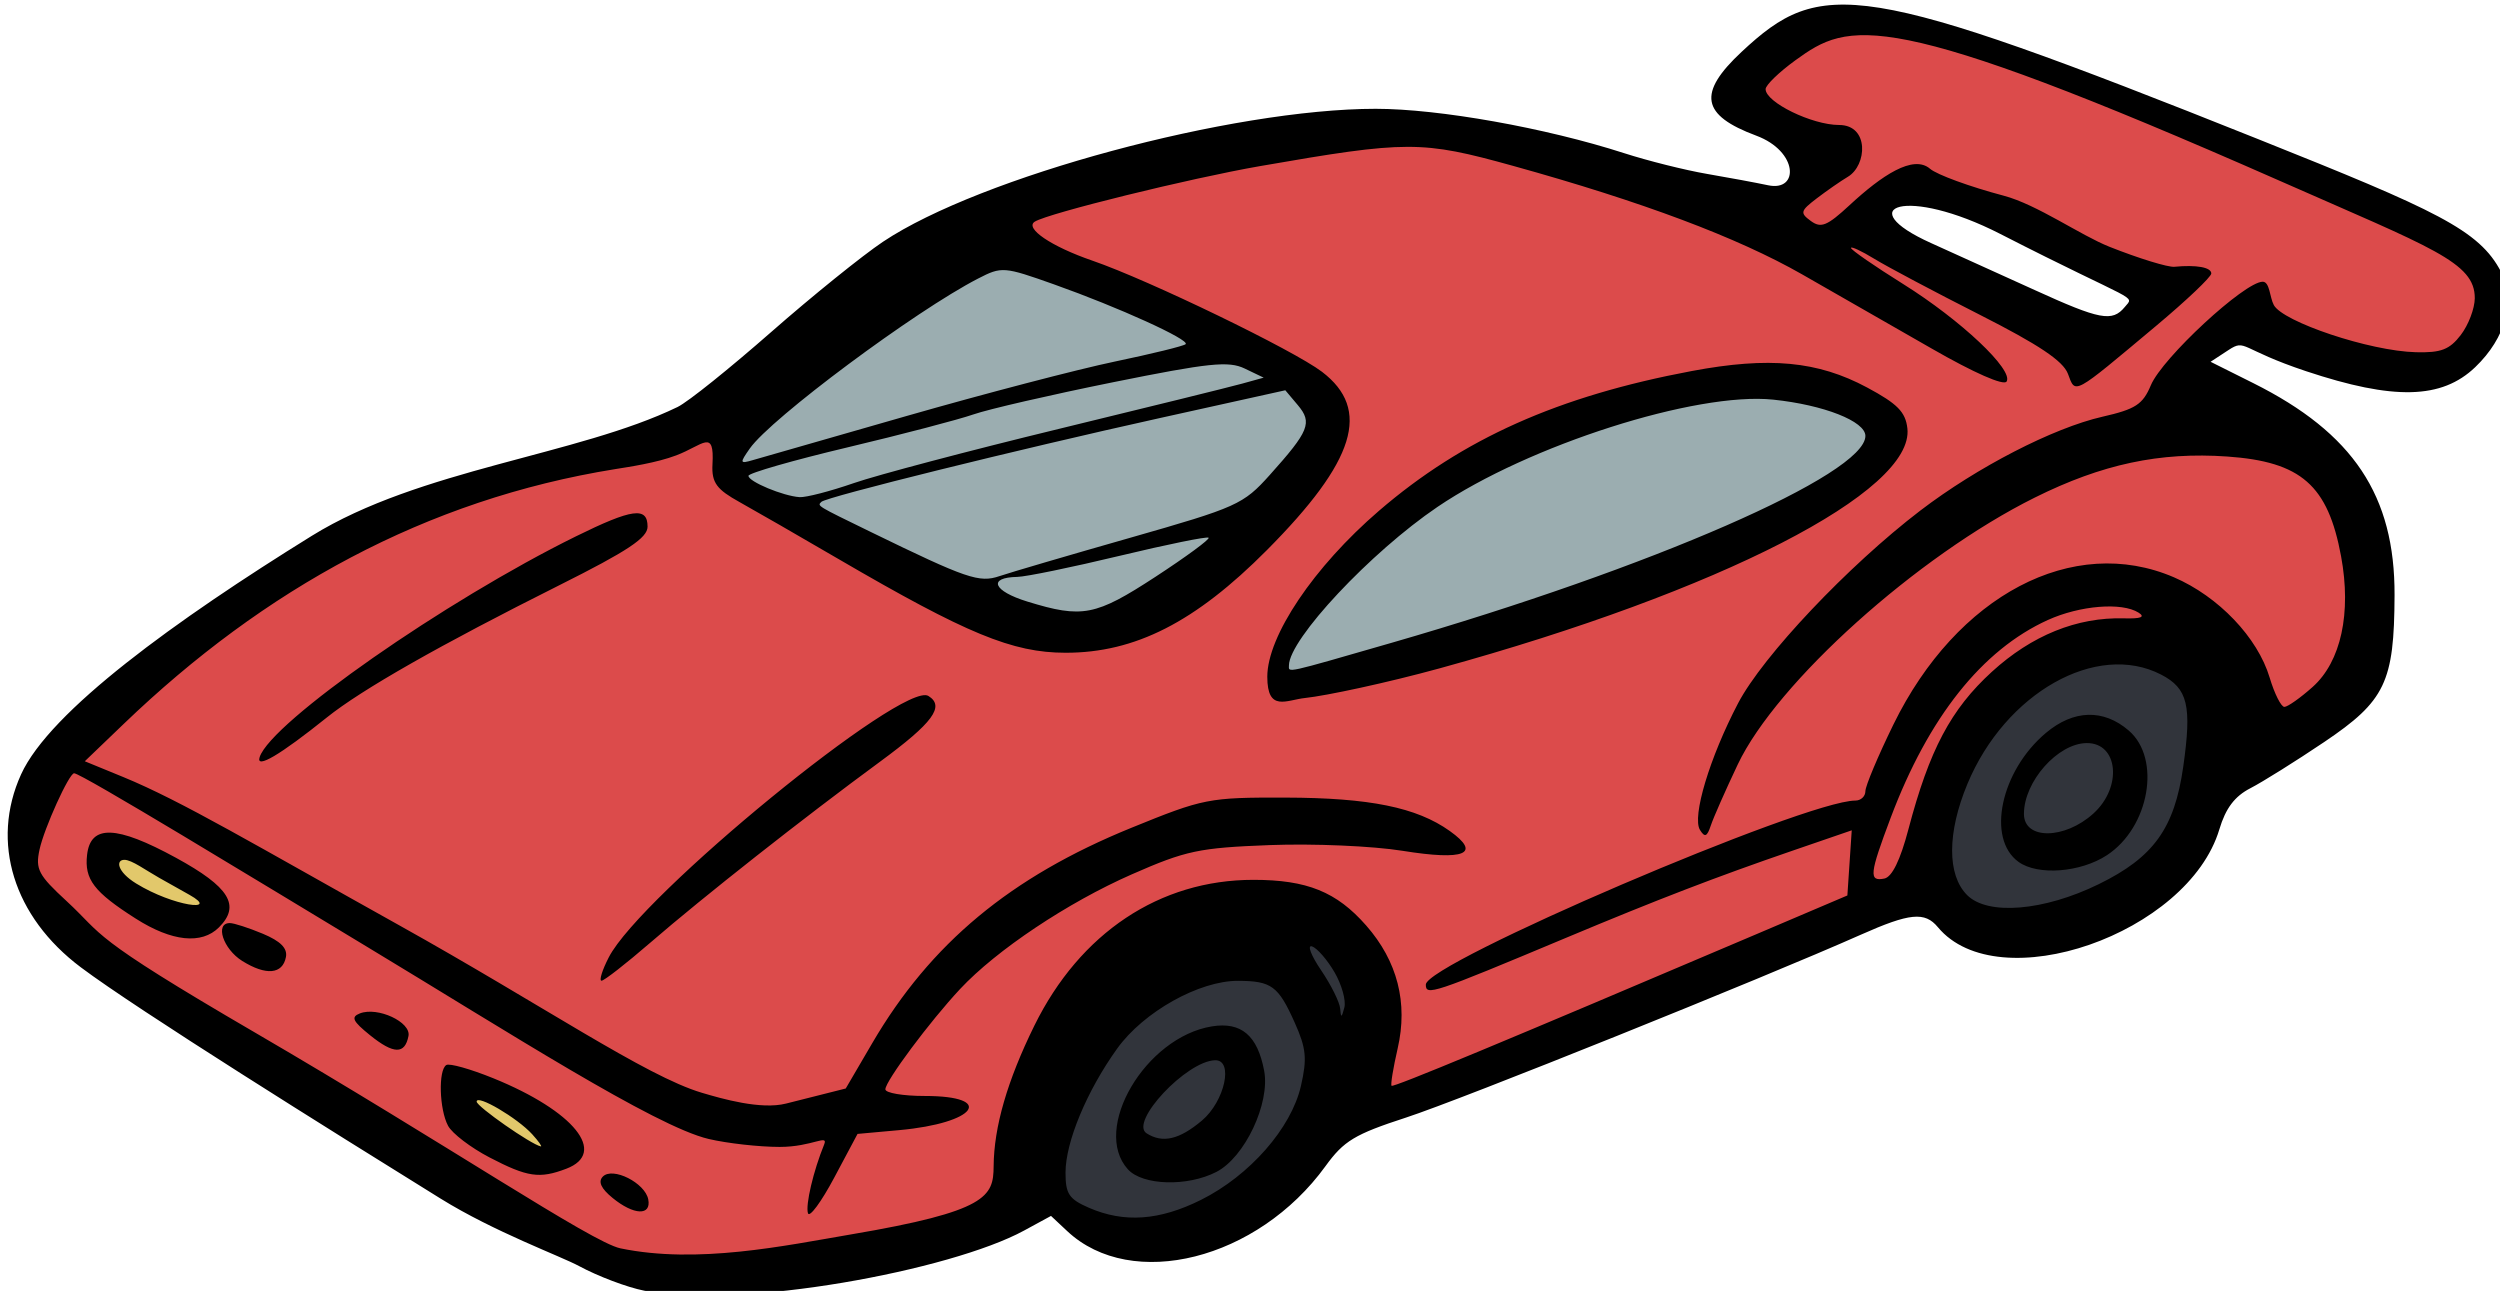 <?xml version="1.0" ?><svg xmlns="http://www.w3.org/2000/svg" width="396.421mm" height="204.699mm" viewBox="0 0 396.421 204.699">
    <path d="m 31449.391,19133.578 c -0.857,-0.04 -1.497,0.01 -1.86,0.184 -2.904,1.345 -16.442,11.375 -18.193,14.527 -1.751,3.152 18.793,11.647 18.793,11.647 l -15.418,10.953 c 0,0 -54.197,-16.103 -67.565,-15.873 -13.367,0.231 -65.691,11.635 -70.816,15.402 -5.125,3.766 -45.655,34.859 -53.471,38.088 -7.815,3.228 -50.651,13.068 -74.951,24.752 -24.301,11.684 -45.74,35.553 -50.096,44.701 -4.356,9.148 -4.012,15.219 4.743,25.059 0,0 66.822,43.889 89.884,57.187 23.062,13.299 47.362,3.767 63.334,1.076 15.973,-2.69 26.01,-10.838 26.01,-10.838 0,0 12.812,9.455 26.649,9.032 13.838,-0.423 26.562,-21.131 26.562,-21.131 0,0 94,-37.665 102.926,-40.74 8.926,-3.075 11.744,-1.73 17.766,2.691 6.022,4.42 10.037,2.421 23.361,-0.385 13.325,-2.806 18.662,-25.445 18.662,-25.445 0,0 10.677,-5.726 22.678,-11.414 12.001,-5.689 6.235,-31.901 3.972,-42.432 -2.264,-10.532 -29.853,-21.525 -29.853,-21.525 l 10.549,-9.147 c 0,0 10.08,2.421 16.828,7.11 6.748,4.689 21.309,4.113 28.398,-4.996 7.09,-9.109 -2.732,-15.604 -9.48,-18.641 -6.748,-3.036 -73.627,-30.325 -80.674,-32.67 -6.166,-2.051 -22.745,-6.895 -28.738,-7.172 z m 12.761,30.858 46.086,21.484 -11.652,9.641 -43.805,-24.68 z" transform="translate(92.877,20.148) matrix(0.857,0,0,0.857,-23913.194,-14325.718) translate(-3313.529,-2437.82)" fill="#dc4b4b" paint-order="markers stroke fill"/>
    <path d="m 31292.484,19174.969 c -4.278,-0.118 -42.95,29.253 -46.193,33.736 -3.374,4.665 -8.029,9.687 4.73,15.912 12.76,6.225 44.047,20.625 49.833,22.237 5.786,1.611 10.422,2.271 19.355,-2.885 8.934,-5.156 27.801,-27.816 30.967,-30.225 3.167,-2.408 3.353,-10.84 -4.77,-15.471 -8.123,-4.631 -49.644,-23.185 -53.922,-23.304 z m 140.026,27.773 c -8.612,-0.02 -17.48,0.942 -22.707,2.561 -11.948,3.7 -48.689,19.371 -59.617,37.34 -10.927,17.968 -3.012,13.464 3.193,12.705 0,0 69.982,-23.367 80.424,-27.664 10.442,-4.296 25.811,-12.409 22.365,-19.372 -1.939,-3.916 -12.586,-5.549 -23.658,-5.57 z" transform="translate(92.877,20.148) matrix(0.857,0,0,0.857,-23913.194,-14325.718) translate(-3313.529,-2437.82)" fill="#9badb0" paint-order="markers stroke fill"/>
    <path d="m 31501.012,19248.951 c -11.329,0.232 -27.528,6.104 -33.811,26.748 -8.742,28.722 10.779,26.766 25.764,27.182 35.153,-16.026 25.531,-48.287 18.223,-52.158 -2.056,-1.089 -5.743,-1.862 -10.176,-1.772 z m -159.248,51.539 c -12.97,0.304 -27.805,11.795 -34.551,23.987 0,0 -4.203,9.143 -4.932,19.773 -0.728,10.63 4.374,12.868 16.893,14.662 12.519,1.794 30.59,-9.82 36.377,-21.588 5.788,-11.768 7.31,-30.808 -6.838,-35.785 -2.211,-0.778 -4.548,-1.105 -6.949,-1.049 z" transform="translate(92.877,20.148) matrix(0.857,0,0,0.857,-23913.194,-14325.718) translate(-3313.529,-2437.82)" fill="#31343b" paint-order="markers stroke fill"/>
    <path d="m 31132.018,19288.039 c -1.573,-0.03 -2.904,0.54 -3.932,2.084 0,0 0.563,3.662 6.103,7.248 5.541,3.586 11.73,4.863 13.749,2.108 2.017,-2.754 -2.447,-5.97 -7.696,-8.524 -3.117,-1.517 -5.926,-2.866 -8.224,-2.916 z m 63.959,44.695 c -0.856,0.03 -1.554,0.298 -2.026,0.877 -2.565,3.37 1.232,4.619 5.25,7.004 4.018,2.385 9.971,5.154 11.305,3.754 1.334,-1.4 2.582,-3.815 -2.463,-6.662 -3.941,-2.224 -9.01,-5.089 -12.066,-4.973 z" transform="translate(92.877,20.148) matrix(0.857,0,0,0.857,-23913.194,-14325.718) translate(-3313.529,-2437.82)" fill="#e2c86b" paint-order="markers stroke fill"/>
    <path d="m 27914.176,16931.421 c -3.127,-0.616 -8.527,-2.656 -12,-4.533 -3.473,-1.876 -15.663,-6.305 -25.648,-12.497 -20.261,-12.563 -56.087,-34.93 -66.573,-42.799 -12.459,-9.349 -16.739,-23.165 -11.057,-35.688 5.306,-11.693 28.643,-28.562 53.793,-44.143 19.981,-12.379 49.2,-14.881 67.682,-23.842 1.971,-0.956 9.755,-7.236 17.333,-13.883 7.578,-6.647 16.885,-14.16 20.681,-16.696 17.997,-12.024 64.553,-24.585 91.158,-24.595 11.699,0 31.436,3.519 45.94,8.2 4.4,1.42 11.3,3.148 15.333,3.841 4.033,0.692 9.133,1.641 11.333,2.107 5.768,1.224 5.608,-6.275 -2.193,-9.178 -10.193,-3.794 -10.906,-7.856 -2.718,-15.501 14.702,-13.727 21.759,-13.366 95.578,16.141 32.89,13.147 40.928,16.79 44.949,24.567 2.747,5.313 0.881,12.204 -4.774,17.621 -6.205,5.946 -15.077,6.159 -31.304,0.753 -12.224,-4.072 -11.12,-6.032 -14.314,-3.939 l -3.355,2.198 7.905,3.95 c 18.502,9.246 26.206,20.811 26.136,39.236 -0.06,16.108 -1.715,19.556 -13.025,27.175 -5.253,3.538 -11.394,7.381 -13.647,8.54 -2.91,1.497 -4.573,3.7 -5.743,7.606 -5.798,19.353 -40.92,31.557 -52.088,18.1 -2.408,-2.901 -5.194,-2.628 -14.241,1.396 -18.166,8.078 -74.014,30.533 -84.152,33.835 -9.514,3.097 -11.512,4.303 -14.909,8.992 -12.553,17.328 -35.858,23.195 -47.78,12.027 l -3.009,-2.819 -4.991,2.715 c -13.557,7.374 -52.459,14.631 -70.3,11.113 z m 38.304,-10.41 c 25.214,-4.275 26.329,-7.015 26.371,-12.57 0.05,-7.325 2.534,-15.892 7.543,-26.068 8.446,-17.155 23.186,-26.965 40.517,-26.965 9.929,0 15.395,2.213 20.872,8.45 5.792,6.597 7.767,14.309 5.826,22.749 -0.827,3.593 -1.335,6.701 -1.129,6.907 0.337,0.338 20.291,-7.954 67.671,-28.12 l 16.667,-7.094 0.403,-6.026 0.403,-6.027 -11.07,3.806 c -13.997,4.812 -24.894,9.006 -41.736,16.062 -24.845,10.408 -26,10.793 -26,8.677 0,-3.969 70.22,-34.051 79.485,-34.051 1.017,0 1.848,-0.782 1.848,-1.737 0,-0.956 2.333,-6.506 5.184,-12.334 11.719,-23.952 33.259,-35.262 51.893,-27.245 8.257,3.551 15.496,11.136 17.723,18.566 0.892,2.979 2.118,5.417 2.724,5.417 0.605,0 2.962,-1.663 5.237,-3.696 5.24,-4.682 7.195,-13.668 5.256,-24.158 -2.434,-13.167 -7.387,-17.511 -21.059,-18.47 -12.487,-0.875 -23.169,1.404 -35.624,7.601 -21.742,10.817 -47.743,34.183 -54.958,49.389 -2.262,4.767 -4.504,9.85 -4.982,11.296 -0.686,2.072 -1.11,2.242 -2.001,0.801 -1.504,-2.434 1.79,-13.382 7.049,-23.43 4.583,-8.756 20.377,-25.457 33.714,-35.65 10.516,-8.036 24.597,-15.294 33.711,-17.373 6.123,-1.398 7.461,-2.268 8.953,-5.823 2.124,-5.06 17.351,-19.154 20.694,-19.154 1.316,0 1.284,2.873 2.054,4.312 1.662,3.106 17.689,8.512 26.291,8.733 4.651,0.12 6.228,-0.486 8.303,-3.186 1.409,-1.833 2.575,-4.89 2.591,-6.793 0.06,-6.664 -7.901,-9.31 -36.198,-21.785 -73.211,-32.276 -79.556,-29.461 -89.485,-22.269 -3.043,2.205 -5.533,4.614 -5.533,5.353 0,2.441 8.578,6.629 13.588,6.634 5.631,0 5.183,7.471 1.631,9.585 -1.308,0.779 -3.888,2.569 -5.734,3.978 -3.064,2.338 -3.161,2.705 -1.117,4.199 1.887,1.381 3.014,0.921 7.167,-2.925 5.971,-5.529 11.794,-9.416 14.892,-6.733 1.254,1.086 7.38,3.325 13.613,4.976 6.234,1.651 14.184,7.313 19.596,9.46 5.411,2.147 10.811,3.81 12,3.695 4.097,-0.394 6.827,0.103 6.827,1.242 0,0.629 -4.581,4.979 -10.18,9.667 -15.665,13.115 -14.899,12.699 -16.351,8.879 -0.903,-2.374 -5.391,-5.375 -16.356,-10.935 -8.312,-4.215 -17.063,-8.857 -19.446,-10.317 -2.383,-1.46 -4.333,-2.367 -4.333,-2.017 0,0.351 4.35,3.358 9.666,6.682 10.662,6.667 20.446,15.892 19.124,18.032 -0.51,0.825 -6.026,-1.601 -13.82,-6.08 -7.134,-4.099 -17.947,-10.29 -24.029,-13.759 -11.989,-6.836 -29.575,-13.436 -53.479,-20.069 -16.926,-4.696 -19.544,-4.693 -46.817,0.05 -13,2.262 -39.099,8.696 -41.656,10.269 -1.966,1.21 3.039,4.605 10.642,7.22 10.405,3.579 37.262,16.58 42.493,20.569 9.141,6.973 6.203,16.484 -10.191,32.985 -13.243,13.33 -24.399,19.017 -37.267,18.998 -9.831,-0.01 -18.264,-3.497 -42,-17.338 -7.333,-4.277 -15.578,-9.022 -18.322,-10.546 -4.117,-2.286 -5.196,-3.511 -5,-6.975 0.379,-6.702 -1.733,-3.551 -6.691,-1.667 -3.674,1.396 -8.772,2.14 -11.257,2.539 -35.129,5.644 -65.027,22.232 -90.947,47.111 l -7.244,6.953 7.094,2.909 c 10.834,4.443 24.563,12.657 51.035,27.414 26.627,14.843 45.658,27.931 56.029,31.011 3.758,1.116 10.92,3.183 15.59,2.003 l 11.048,-2.79 4.906,-8.392 c 10.778,-18.438 25.563,-30.73 47.9,-39.824 13.428,-5.467 14.318,-5.642 28.527,-5.609 15.587,0.04 24.279,1.802 30.424,6.177 5.927,4.221 2.797,5.53 -8.763,3.666 -5.481,-0.885 -16.496,-1.359 -24.479,-1.056 -13.145,0.501 -15.558,1.011 -25.57,5.409 -11.874,5.217 -25.051,14.013 -31.782,21.217 -5.605,5.998 -13.83,17.039 -13.83,18.565 0,0.677 3.265,1.231 7.255,1.231 13.263,0 9.541,5.03 -4.675,6.32 l -7.73,0.7 -4.327,8.118 c -2.379,4.465 -4.559,7.421 -4.842,6.569 -0.497,-1.489 0.995,-7.842 2.984,-12.707 0.836,-2.044 -2.189,0.427 -8.222,0.427 -3.787,0 -9.701,-0.662 -13.142,-1.472 -9.949,-2.339 -37.379,-19.972 -63.017,-35.441 -20.405,-12.311 -53.05,-32.223 -54.389,-32.223 -0.936,0 -5.549,10.175 -6.397,14.111 -0.788,3.652 -0.227,4.72 5.018,9.554 6.994,6.447 3.635,6.132 34.817,24.293 35.432,20.635 62.312,38.838 67.655,39.946 14.241,2.954 30.306,-0.473 42.673,-2.583 z m -44.138,-6.749 c -2.135,-1.744 -2.714,-3.014 -1.799,-3.948 1.816,-1.854 7.815,1.159 8.404,4.22 0.592,3.075 -2.674,2.94 -6.605,-0.272 z m -22.768,-7.492 c -3.459,-1.801 -6.909,-4.433 -7.667,-5.85 -1.627,-3.041 -1.835,-10.313 -0.322,-11.248 0.582,-0.36 4.494,0.743 8.693,2.449 14.961,6.081 21.197,13.819 13.497,16.746 -4.962,1.887 -7.178,1.559 -14.201,-2.097 z m 7.917,-4.269 c -2.749,-3.03 -10.296,-7.472 -10.296,-6.06 0,0.902 10.094,7.95 11.873,8.29 0.297,0.06 -0.413,-0.947 -1.577,-2.23 z m -30.006,-18.331 c -3.236,-2.608 -3.598,-3.381 -1.897,-4.047 3.279,-1.284 9.493,1.603 8.994,4.178 -0.665,3.427 -2.73,3.389 -7.097,-0.131 z m 44.161,-14.429 c 5.892,-11.45 54.513,-51.213 59.132,-48.358 3.098,1.915 0.848,4.972 -8.96,12.176 -14.143,10.387 -32.685,24.995 -42.481,33.468 -4.482,3.876 -8.547,7.047 -9.034,7.047 -0.488,0 0.117,-1.95 1.343,-4.333 z m -67.828,0.674 c -3.539,-2.212 -5.107,-7.007 -2.29,-7.007 0.756,0 3.503,0.888 6.102,1.974 3.285,1.373 4.589,2.69 4.275,4.318 -0.614,3.193 -3.688,3.464 -8.087,0.715 z m -19.68,-7.821 c -7.758,-4.937 -9.545,-7.276 -9.024,-11.814 0.646,-5.637 5.41,-5.478 16.453,0.551 9.888,5.399 12.002,8.819 7.952,12.869 -3.212,3.212 -8.712,2.638 -15.381,-1.606 z m 4.315,-7.561 c -2.482,-1.396 -5.075,-3.331 -6.435,-3.327 -1.642,0 -1.36,2.201 2.18,4.381 6.901,4.251 15.608,5.33 9.876,2.107 z m 18.592,-22.336 c 2.116,-6.441 34.324,-28.923 58.496,-40.831 10.461,-5.154 13.277,-5.536 13.277,-1.802 0,2.063 -3.647,4.483 -16.333,10.837 -22.042,11.04 -36.582,19.31 -43,24.458 -8.685,6.965 -13.19,9.623 -12.44,7.338 z m 186.44,-14.863 c 0,-7.537 8.614,-20.338 20.666,-30.709 15.495,-13.334 33.132,-21.215 57.875,-25.861 14.322,-2.689 23.305,-1.846 32.432,3.044 5.623,3.014 7.113,4.525 7.461,7.565 1.334,11.653 -34.622,30.111 -86.434,44.371 -9.9,2.725 -21.158,5.116 -25,5.516 -3.444,0.359 -7,2.681 -7,-3.926 z m 22.984,-6.278 c 48.08,-13.873 87.682,-31.164 87.682,-38.284 0,-2.707 -7.688,-5.733 -17.049,-6.712 -14.231,-1.487 -45.27,8.426 -62.114,19.839 -12.396,8.399 -27.474,24.488 -27.498,29.342 0,1.366 -1.073,1.601 18.979,-4.185 z m -35.261,103.073 c 9.007,-4.488 16.715,-13.273 18.503,-21.088 1.163,-5.082 0.979,-6.955 -1.155,-11.721 -3.035,-6.779 -4.282,-7.699 -10.476,-7.725 -7.187,-0.03 -17.496,5.744 -22.372,12.534 -5.615,7.82 -9.557,17.286 -9.557,22.954 0,3.937 0.641,4.898 4.334,6.503 6.513,2.832 13.038,2.373 20.723,-1.457 z m -13.517,-5.66 c -6.751,-7.46 3.237,-24.449 15.549,-26.447 5.425,-0.88 8.44,1.683 9.666,8.218 1.129,6.017 -3.577,15.99 -8.825,18.704 -5.357,2.77 -13.671,2.53 -16.39,-0.475 z m 13.691,-9.013 c 4.237,-3.565 5.917,-11.266 2.436,-11.168 -5.304,0.151 -15.902,11.466 -12.664,13.522 2.96,1.88 6.038,1.171 10.228,-2.354 z m 24.528,-27.473 c -1.347,-2.307 -3.215,-4.45 -4.15,-4.761 -0.935,-0.312 -0.179,1.674 1.679,4.412 1.859,2.739 3.449,5.945 3.534,7.126 0.125,1.746 0.27,1.705 0.77,-0.218 0.339,-1.301 -0.486,-4.253 -1.833,-6.559 z m 141.42,-16.275 c 10.149,-4.965 14.002,-10.318 15.627,-21.707 1.617,-11.341 0.858,-14.509 -4.092,-17.069 -11.918,-6.163 -28.819,3.375 -35.835,20.223 -3.757,9.023 -3.779,16.852 -0.06,20.572 3.82,3.82 14.182,2.961 24.36,-2.019 z m -14.845,-4.121 c -5.963,-4.301 -3.311,-16.815 5.054,-23.854 5.134,-4.319 10.649,-4.48 15.338,-0.446 6.053,5.207 3.83,17.907 -4.036,23.061 -4.9,3.211 -12.794,3.808 -16.356,1.239 z m 13.864,-8.96 c 5.387,-4.883 4.591,-13.082 -1.264,-13.023 -5.349,0.06 -11.6,7.116 -11.6,13.105 0,4.818 7.513,4.77 12.864,-0.08 z m -34.244,2.947 c 3.875,-14.709 7.854,-22.223 15.437,-29.153 7.38,-6.745 15.769,-10.141 24.446,-9.895 3.156,0.09 3.997,-0.239 2.705,-1.057 -3.098,-1.961 -10.856,-1.329 -16.795,1.367 -12.157,5.519 -22.075,17.999 -29.066,36.574 -3.933,10.447 -4.078,11.838 -1.179,11.262 1.425,-0.283 2.952,-3.403 4.452,-9.098 z m -139.307,-46.738 c 5.677,-3.706 10.101,-6.959 9.831,-7.228 -0.269,-0.27 -7.687,1.24 -16.484,3.354 -8.796,2.115 -17.308,3.868 -18.915,3.895 -5.526,0.1 -4.493,2.613 1.876,4.571 10.17,3.126 12.587,2.658 23.692,-4.592 z m -4.647,-7.228 c 19.726,-5.627 20.9,-6.155 25.78,-11.597 7.313,-8.154 7.932,-9.694 5.201,-12.937 l -2.314,-2.748 -23.333,5.168 c -26.311,5.828 -61.596,14.565 -62.508,15.477 -0.772,0.772 -1.019,0.621 9.174,5.588 17.741,8.645 20.033,9.431 23.786,8.153 1.951,-0.665 12.848,-3.862 24.214,-7.104 z m -51.208,-10.095 c 4.331,-1.501 21.375,-6.008 37.875,-10.017 16.5,-4.009 31.8,-7.787 34,-8.397 l 4,-1.109 -3.505,-1.682 c -2.992,-1.435 -6.559,-1.064 -24.375,2.533 -11.479,2.318 -23.102,4.996 -25.829,5.951 -2.727,0.955 -13.208,3.699 -23.291,6.097 -10.083,2.397 -18.333,4.767 -18.333,5.265 0,1.068 6.408,3.742 9.458,3.945 1.168,0.08 5.668,-1.086 10,-2.586 z m 9.875,-12.449 c 14.3,-4.099 31.612,-8.623 38.472,-10.054 6.86,-1.431 12.748,-2.878 13.086,-3.215 0.813,-0.814 -12.433,-6.83 -24.357,-11.063 -9.293,-3.3 -9.67,-3.328 -14.042,-1.078 -11.637,5.991 -38.335,25.865 -42.246,31.449 -1.889,2.697 -1.852,2.848 0.528,2.157 1.407,-0.409 14.259,-4.098 28.559,-8.196 z m 225.315,-20.134 c 1.903,-2.294 2.483,-0.472 -23.012,-13.523 -17.452,-8.933 -27.804,-5.056 -12.784,1.7 4.647,2.09 13.257,5.992 19.132,8.67 12.106,5.519 14.348,5.943 16.664,3.153 z" transform="translate(92.877,20.148) matrix(0.857,0,0,0.857,-23913.194,-14325.718)"/>
</svg>